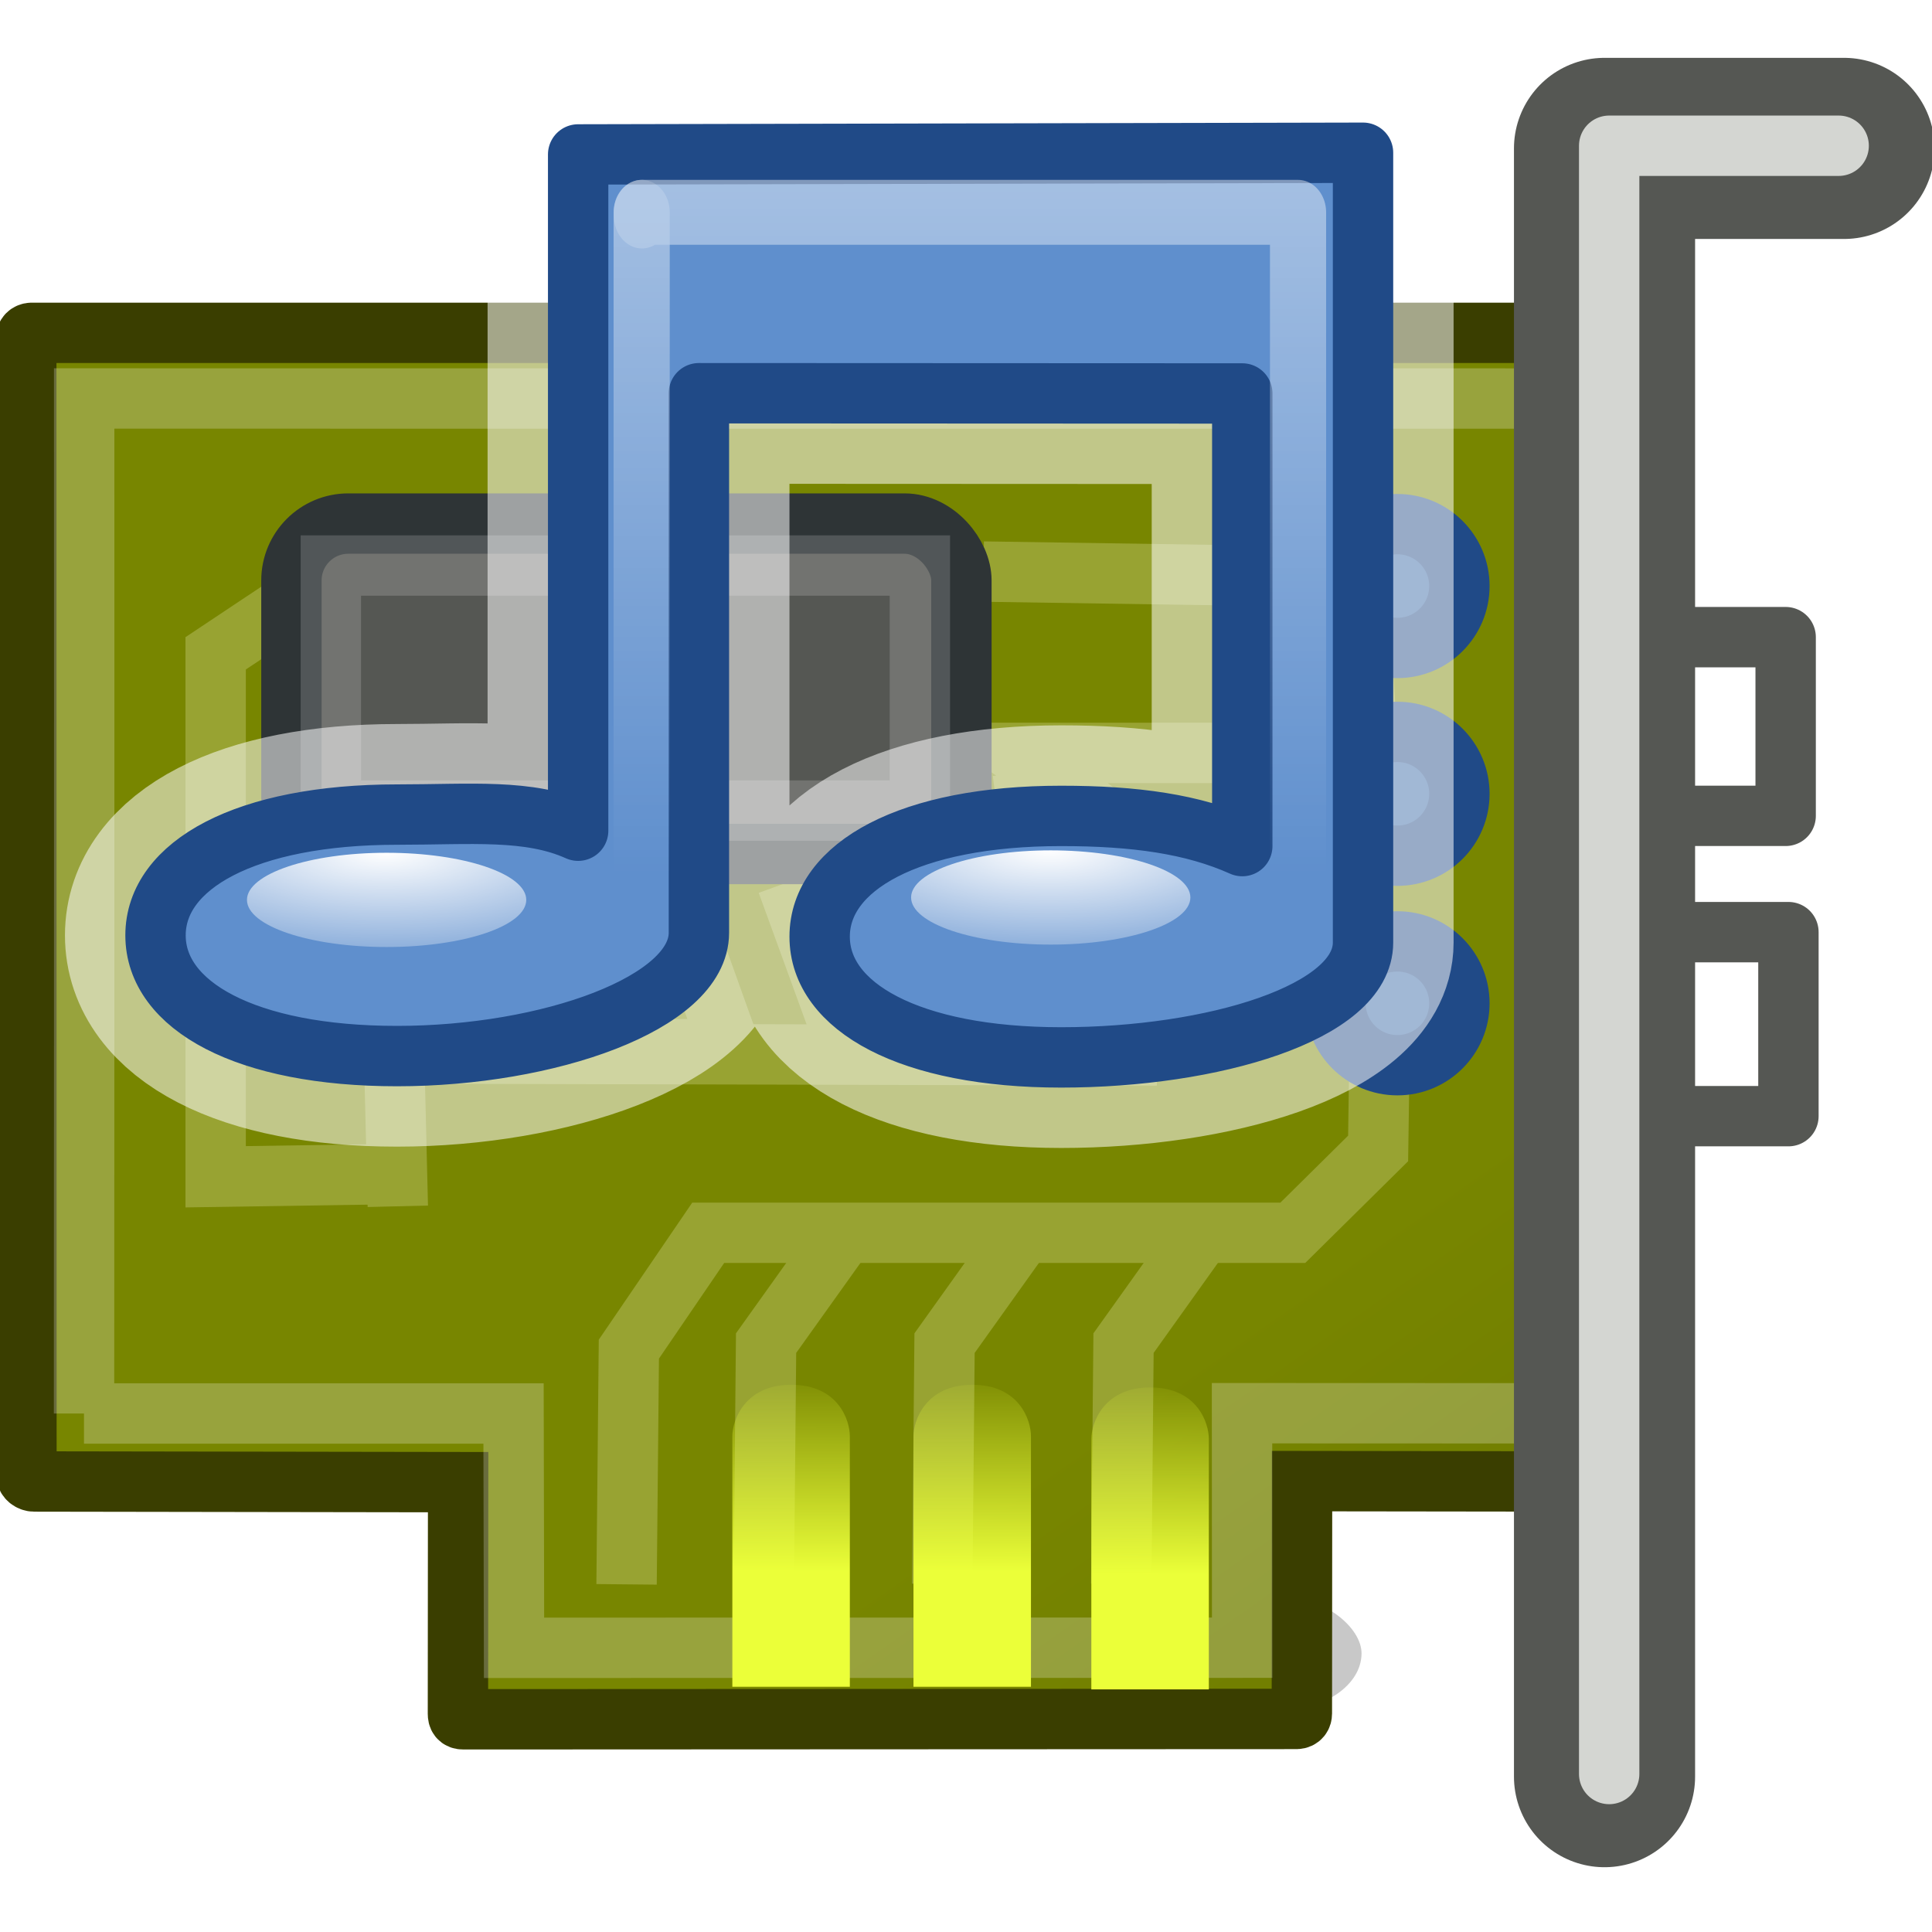<?xml version="1.0" encoding="UTF-8" standalone="no"?>
<!-- Created with Inkscape (http://www.inkscape.org/) -->

<svg
   xmlns:dc="http://purl.org/dc/elements/1.1/"
   xmlns:cc="http://creativecommons.org/ns#"
   xmlns:rdf="http://www.w3.org/1999/02/22-rdf-syntax-ns#"
   xmlns:svg="http://www.w3.org/2000/svg"
   xmlns="http://www.w3.org/2000/svg"
   xmlns:xlink="http://www.w3.org/1999/xlink"
   xmlns:sodipodi="http://sodipodi.sourceforge.net/DTD/sodipodi-0.dtd"
   xmlns:inkscape="http://www.inkscape.org/namespaces/inkscape"
   version="1.0"
   width="32"
   height="32"
   id="svg6826"
   inkscape:version="0.91 r13725"
   sodipodi:docname="audio-card.svg">
  <sodipodi:namedview
     pagecolor="#ffffff"
     bordercolor="#666666"
     borderopacity="1"
     objecttolerance="10"
     gridtolerance="10"
     guidetolerance="10"
     inkscape:pageopacity="0"
     inkscape:pageshadow="2"
     inkscape:window-width="1511"
     inkscape:window-height="808"
     id="namedview89"
     showgrid="false"
     inkscape:zoom="1"
     inkscape:cx="16"
     inkscape:cy="16"
     inkscape:window-x="409"
     inkscape:window-y="178"
     inkscape:window-maximized="0"
     inkscape:current-layer="svg6826">
    <inkscape:grid
       type="xygrid"
       id="grid3621" />
  </sodipodi:namedview>
  <defs
     id="defs6828">
    <linearGradient
       id="linearGradient17123">
      <stop
         id="stop17125"
         style="stop-color:#000000;stop-opacity:1"
         offset="0" />
      <stop
         id="stop17127"
         style="stop-color:#000000;stop-opacity:0"
         offset="1" />
    </linearGradient>
    <radialGradient
       cx="11.402"
       cy="36.863"
       r="10.695"
       fx="11.402"
       fy="36.863"
       id="radialGradient6706"
       xlink:href="#linearGradient17123"
       gradientUnits="userSpaceOnUse"
       gradientTransform="matrix(1,0,0,0.331,0,24.677)" />
    <linearGradient
       id="linearGradient3858">
      <stop
         id="stop3860"
         style="stop-color:#a0a0a0;stop-opacity:1"
         offset="0" />
      <stop
         id="stop3862"
         style="stop-color:#4a4a4a;stop-opacity:1"
         offset="1" />
    </linearGradient>
    <linearGradient
       x1="84.426"
       y1="8.293"
       x2="102.426"
       y2="8.293"
       id="linearGradient6814"
       xlink:href="#linearGradient3858"
       gradientUnits="userSpaceOnUse"
       gradientTransform="matrix(0.186,0.712,-0.694,0.191,-1.956,-49.898)" />
    <linearGradient
       id="linearGradient5262">
      <stop
         id="stop5264"
         style="stop-color:#babdb6;stop-opacity:1"
         offset="0" />
      <stop
         id="stop5266"
         style="stop-color:#eeeeec;stop-opacity:1"
         offset="0.437" />
      <stop
         id="stop5268"
         style="stop-color:#555753;stop-opacity:1"
         offset="1" />
    </linearGradient>
    <linearGradient
       x1="102.357"
       y1="-41.092"
       x2="82.681"
       y2="-41.092"
       id="linearGradient6812"
       xlink:href="#linearGradient5262"
       gradientUnits="userSpaceOnUse"
       gradientTransform="matrix(0.085,0.326,-0.3,0.082,-13.052,-11.323)"
       spreadMethod="reflect" />
    <linearGradient
       id="linearGradient6531">
      <stop
         id="stop6533"
         style="stop-color:#ffffff;stop-opacity:1"
         offset="0" />
      <stop
         id="stop6535"
         style="stop-color:#ffffff;stop-opacity:0"
         offset="1" />
    </linearGradient>
    <linearGradient
       x1="9.883"
       y1="14.051"
       x2="5.101"
       y2="30.001"
       id="linearGradient6760"
       xlink:href="#linearGradient6531"
       gradientUnits="userSpaceOnUse" />
    <linearGradient
       id="linearGradient6546-397-668-696-989">
      <stop
         id="stop4870"
         style="stop-color:#383937;stop-opacity:1"
         offset="0" />
      <stop
         id="stop4872"
         style="stop-color:#595b57;stop-opacity:1"
         offset="1" />
    </linearGradient>
    <linearGradient
       x1="80.693"
       y1="31.561"
       x2="77.125"
       y2="14"
       id="linearGradient6808"
       xlink:href="#linearGradient6546-397-668-696-989"
       gradientUnits="userSpaceOnUse"
       gradientTransform="matrix(0.694,-0.191,0.186,0.712,-48.541,17.394)" />
    <linearGradient
       id="linearGradient5292">
      <stop
         id="stop5294"
         style="stop-color:#4b4b4b;stop-opacity:1"
         offset="0" />
      <stop
         id="stop5296"
         style="stop-color:#babdb6;stop-opacity:1"
         offset="1" />
    </linearGradient>
    <linearGradient
       x1="7.75"
       y1="33.047"
       x2="4.643"
       y2="12.064"
       id="linearGradient6805"
       xlink:href="#linearGradient5292"
       gradientUnits="userSpaceOnUse"
       gradientTransform="matrix(0.633,-0.174,0.163,0.626,2.435,5.425)" />
    <linearGradient
       id="linearGradient6633">
      <stop
         id="stop6635"
         style="stop-color:#eeeeec;stop-opacity:1"
         offset="0" />
      <stop
         id="stop6637"
         style="stop-color:#61635f;stop-opacity:1"
         offset="1" />
    </linearGradient>
    <radialGradient
       cx="9.32"
       cy="18.817"
       r="12.5"
       fx="9.32"
       fy="18.817"
       id="radialGradient6803"
       xlink:href="#linearGradient6633"
       gradientUnits="userSpaceOnUse"
       gradientTransform="matrix(0.592,0.236,-0.425,1.016,14.078,-6.452)" />
    <linearGradient
       id="linearGradient6651">
      <stop
         id="stop6653"
         style="stop-color:#ffffff;stop-opacity:1"
         offset="0" />
      <stop
         id="stop6655"
         style="stop-color:#ffffff;stop-opacity:0"
         offset="1" />
    </linearGradient>
    <radialGradient
       cx="23.987"
       cy="27.053"
       r="7.75"
       fx="23.987"
       fy="27.053"
       id="radialGradient6768"
       xlink:href="#linearGradient6651"
       gradientUnits="userSpaceOnUse"
       gradientTransform="matrix(-0.243,0,0,-1.254,25.221,61.871)" />
    <linearGradient
       id="linearGradient6379">
      <stop
         id="stop6381"
         style="stop-color:#ffffff;stop-opacity:0"
         offset="0" />
      <stop
         id="stop21606"
         style="stop-color:#ffffff;stop-opacity:1"
         offset="0.5" />
      <stop
         id="stop6383"
         style="stop-color:#ffffff;stop-opacity:0"
         offset="1" />
    </linearGradient>
    <linearGradient
       x1="20.226"
       y1="20.334"
       x2="11.438"
       y2="21.75"
       id="linearGradient6799"
       xlink:href="#linearGradient6379"
       gradientUnits="userSpaceOnUse"
       gradientTransform="matrix(0.463,-0.127,0.186,0.712,0.894,1.525)" />
    <linearGradient
       id="linearGradient6573">
      <stop
         id="stop6575"
         style="stop-color:#ffffff;stop-opacity:1"
         offset="0" />
      <stop
         id="stop6577"
         style="stop-color:#ffffff;stop-opacity:0"
         offset="1" />
    </linearGradient>
    <linearGradient
       x1="19.24"
       y1="4.811"
       x2="11.324"
       y2="35.458"
       id="linearGradient6772"
       xlink:href="#linearGradient6573"
       gradientUnits="userSpaceOnUse" />
    <linearGradient
       id="linearGradient6643">
      <stop
         id="stop6645"
         style="stop-color:#4c4c4c;stop-opacity:1"
         offset="0" />
      <stop
         id="stop6647"
         style="stop-color:#d3d7cf;stop-opacity:1"
         offset="1" />
    </linearGradient>
    <linearGradient
       x1="33.431"
       y1="45.052"
       x2="33.431"
       y2="0.31"
       id="linearGradient6776"
       xlink:href="#linearGradient6643"
       gradientUnits="userSpaceOnUse" />
    <linearGradient
       id="linearGradient4718">
      <stop
         id="stop4720"
         style="stop-color:#767973;stop-opacity:1"
         offset="0" />
      <stop
         id="stop4722"
         style="stop-color:#202120;stop-opacity:1"
         offset="1" />
    </linearGradient>
    <radialGradient
       cx="23.165"
       cy="30.233"
       r="8.189"
       fx="23.165"
       fy="30.233"
       id="radialGradient6774"
       xlink:href="#linearGradient4718"
       gradientUnits="userSpaceOnUse"
       gradientTransform="matrix(1.708,0.088,-0.147,3.122,-12.448,-64.676)" />
    <linearGradient
       id="linearGradient6589-510-471-936">
      <stop
         id="stop5849"
         style="stop-color:#878a85;stop-opacity:1"
         offset="0" />
      <stop
         id="stop5851"
         style="stop-color:#3e3f3d;stop-opacity:1"
         offset="1" />
    </linearGradient>
    <radialGradient
       cx="20.884"
       cy="20.434"
       r="4"
       fx="20.884"
       fy="20.434"
       id="radialGradient6794"
       xlink:href="#linearGradient6589-510-471-936"
       gradientUnits="userSpaceOnUse"
       gradientTransform="matrix(0.909,-0.25,0.29,1.111,-7.954,-2.747)" />
    <linearGradient
       id="linearGradient3844">
      <stop
         id="stop3846"
         style="stop-color:#e8e8e8;stop-opacity:1"
         offset="0" />
      <stop
         id="stop3848"
         style="stop-color:#a5a6a8;stop-opacity:1"
         offset="1" />
    </linearGradient>
    <radialGradient
       cx="30.685"
       cy="42.261"
       r="8.228"
       fx="30.685"
       fy="42.261"
       id="radialGradient6791"
       xlink:href="#linearGradient3844"
       gradientUnits="userSpaceOnUse"
       gradientTransform="matrix(2.79,-0.677,-0.471,-1.801,-51.98,102.831)" />
    <linearGradient
       id="linearGradient6628">
      <stop
         id="stop6630"
         style="stop-color:#000000;stop-opacity:1"
         offset="0" />
      <stop
         id="stop6632"
         style="stop-color:#000000;stop-opacity:0"
         offset="1" />
    </linearGradient>
    <linearGradient
       x1="23.238"
       y1="12.159"
       x2="29.893"
       y2="26.354"
       id="linearGradient6782"
       xlink:href="#linearGradient6628"
       gradientUnits="userSpaceOnUse" />
    <linearGradient
       id="linearGradient6700">
      <stop
         id="stop6702"
         style="stop-color:#ffffff;stop-opacity:1"
         offset="0" />
      <stop
         id="stop6704"
         style="stop-color:#ffffff;stop-opacity:0"
         offset="1" />
    </linearGradient>
    <linearGradient
       x1="16.79"
       y1="21.27"
       x2="29.694"
       y2="46.259"
       id="linearGradient6824"
       xlink:href="#linearGradient6700"
       gradientUnits="userSpaceOnUse" />
    <filter
       height="3.047"
       id="filter5482"
       inkscape:collect="always"
       width="1.252"
       x="-0.126"
       y="-1.024">
      <feGaussianBlur
         id="feGaussianBlur5484"
         inkscape:collect="always"
         stdDeviation="1.173" />
    </filter>
    <linearGradient
       gradientTransform="matrix(1,0,0,0.395,-0.812,14.196)"
       gradientUnits="userSpaceOnUse"
       id="linearGradient15027"
       inkscape:collect="always"
       x1="43.692"
       x2="43.683"
       xlink:href="#linearGradient15015"
       y1="8.85"
       y2="18.042" />
    <linearGradient
       id="linearGradient15015">
      <stop
         id="stop15017"
         offset="0"
         style="stop-color:#ffffff;stop-opacity:1;" />
      <stop
         id="stop15025"
         offset="0.137"
         style="stop-color:#d4d6d2;stop-opacity:1;" />
      <stop
         id="stop15023"
         offset="0.793"
         style="stop-color:#d4d6d2;stop-opacity:1;" />
      <stop
         id="stop15019"
         offset="1"
         style="stop-color:#7e8478;stop-opacity:1;" />
    </linearGradient>
    <linearGradient
       gradientTransform="matrix(1,0,0,0.395,-0.812,21.146)"
       gradientUnits="userSpaceOnUse"
       id="linearGradient4745"
       inkscape:collect="always"
       x1="43.692"
       x2="43.683"
       xlink:href="#linearGradient15015"
       y1="8.85"
       y2="18.042" />
    <linearGradient
       gradientTransform="translate(2,-3)"
       gradientUnits="userSpaceOnUse"
       id="linearGradient14987"
       inkscape:collect="always"
       x1="20.047"
       x2="39.003"
       xlink:href="#linearGradient14981"
       y1="22.747"
       y2="49.794" />
    <linearGradient
       id="linearGradient14981">
      <stop
         id="stop14983"
         offset="0"
         style="stop-color:#788600;stop-opacity:1;" />
      <stop
         id="stop14985"
         offset="1"
         style="stop-color:#505900;stop-opacity:1;" />
    </linearGradient>
    <linearGradient
       gradientTransform="matrix(1.984,0,0,1,8.094,-3.014)"
       gradientUnits="userSpaceOnUse"
       id="linearGradient4757"
       inkscape:collect="always"
       x1="6.221"
       x2="6.238"
       xlink:href="#linearGradient14780"
       y1="42.891"
       y2="39.267" />
    <linearGradient
       id="linearGradient14780"
       inkscape:collect="always">
      <stop
         id="stop14782"
         offset="0"
         style="stop-color:#ebff39;stop-opacity:1;" />
      <stop
         id="stop14784"
         offset="1"
         style="stop-color:#ebff39;stop-opacity:0;" />
    </linearGradient>
    <linearGradient
       gradientTransform="matrix(0.935,0,0,1.149,2.519,-6.86)"
       gradientUnits="userSpaceOnUse"
       id="linearGradient14867"
       inkscape:collect="always"
       x1="16.965"
       x2="18.968"
       xlink:href="#linearGradient6531"
       y1="20.166"
       y2="31.347" />
    <linearGradient
       gradientTransform="matrix(1.946,0,0,0.939,0.378,-15.204)"
       gradientUnits="userSpaceOnUse"
       id="linearGradient13071"
       inkscape:collect="always"
       x1="6.221"
       x2="6.238"
       xlink:href="#linearGradient14780"
       y1="42.891"
       y2="39.267" />
    <linearGradient
       gradientTransform="matrix(1.946,0,0,0.939,3.378,-15.204)"
       gradientUnits="userSpaceOnUse"
       id="linearGradient13075"
       inkscape:collect="always"
       x1="6.221"
       x2="6.238"
       xlink:href="#linearGradient14780"
       y1="42.891"
       y2="39.267" />
    <linearGradient
       gradientTransform="matrix(1.946,0,0,0.939,6.324,-15.16)"
       gradientUnits="userSpaceOnUse"
       id="linearGradient13079"
       inkscape:collect="always"
       x1="6.221"
       x2="6.238"
       xlink:href="#linearGradient14780"
       y1="42.891"
       y2="39.267" />
    <linearGradient
       gradientTransform="translate(84.25,-52.75)"
       gradientUnits="userSpaceOnUse"
       id="linearGradient13097"
       inkscape:collect="always"
       x1="24"
       x2="27"
       xlink:href="#linearGradient14881"
       y1="21.5"
       y2="21.5" />
    <linearGradient
       id="linearGradient14881">
      <stop
         id="stop14883"
         offset="0"
         style="stop-color:#747474;stop-opacity:1;" />
      <stop
         id="stop14893"
         offset="0.621"
         style="stop-color:#ffffff;stop-opacity:1;" />
      <stop
         id="stop14885"
         offset="1"
         style="stop-color:#3f3f3f;stop-opacity:1;" />
    </linearGradient>
    <linearGradient
       gradientTransform="translate(84.25,-52.75)"
       gradientUnits="userSpaceOnUse"
       id="linearGradient13099"
       inkscape:collect="always"
       x1="24"
       x2="27"
       xlink:href="#linearGradient14881"
       y1="23.5"
       y2="23.5" />
    <linearGradient
       gradientUnits="userSpaceOnUse"
       id="linearGradient13103"
       inkscape:collect="always"
       x1="18.489"
       x2="18.489"
       xlink:href="#linearGradient6531"
       y1="8.672"
       y2="24.706" />
    <linearGradient
       gradientTransform="matrix(1,0,0,1.263,0,-6.895)"
       gradientUnits="userSpaceOnUse"
       id="linearGradient13101"
       inkscape:collect="always"
       x1="18.489"
       x2="18.489"
       xlink:href="#linearGradient6531"
       y1="8.672"
       y2="24.706" />
    <linearGradient
       gradientTransform="matrix(1,0,0,1.263,17.94,-6.895)"
       gradientUnits="userSpaceOnUse"
       id="linearGradient13133"
       inkscape:collect="always"
       x1="18.489"
       x2="18.489"
       xlink:href="#linearGradient6531"
       y1="8.672"
       y2="24.706" />
    <linearGradient
       gradientUnits="userSpaceOnUse"
       id="linearGradient13107"
       inkscape:collect="always"
       x1="18.489"
       x2="18.489"
       xlink:href="#linearGradient6531"
       y1="8.672"
       y2="24.706" />
    <radialGradient
       cx="31.438"
       cy="23.969"
       fx="31.438"
       fy="23.969"
       gradientTransform="matrix(2.892,0,0,0.723,-59.492,7.481)"
       gradientUnits="userSpaceOnUse"
       id="radialGradient13109"
       inkscape:collect="always"
       r="1.125"
       xlink:href="#linearGradient6531" />
    <radialGradient
       cx="31.438"
       cy="23.969"
       fx="31.438"
       fy="23.969"
       gradientTransform="matrix(2.892,0,0,0.723,-59.492,7.481)"
       gradientUnits="userSpaceOnUse"
       id="radialGradient13111"
       inkscape:collect="always"
       r="1.125"
       xlink:href="#linearGradient6531" />
  </defs>
  <g
     id="g32"
     style="display:inline;enable-background:new"
     transform="translate(0.076,0.958)">
    <rect
       height="2.75"
       id="rect170"
       rx="1.989"
       ry="1.992"
       style="color:#000000;display:inline;overflow:visible;visibility:visible;opacity:0.464;fill:#000000;fill-opacity:1;fill-rule:nonzero;stroke:none;stroke-width:0.1;stroke-linecap:butt;stroke-linejoin:miter;stroke-miterlimit:4;stroke-dasharray:none;stroke-dashoffset:0;stroke-opacity:1;marker:none;marker-start:none;marker-mid:none;marker-end:none;filter:url(#filter5482);enable-background:accumulate"
       transform="matrix(0.691,0,0,0.69,-0.414,0.12)"
       width="22.375"
       x="10.75"
       y="36.75" />
    <rect
       height="2.96"
       id="rect174"
       style="color:#000000;display:block;overflow:visible;visibility:visible;opacity:1;fill:url(#linearGradient15027);fill-opacity:1;fill-rule:nonzero;stroke:#555753;stroke-width:1;stroke-linecap:round;stroke-linejoin:round;stroke-miterlimit:4;stroke-dasharray:none;stroke-dashoffset:0;stroke-opacity:1;marker:none;marker-start:none;marker-mid:none;marker-end:none"
       width="3.273"
       x="26.227"
       y="9.595" />
    <rect
       height="3.048"
       id="rect176"
       style="color:#000000;display:block;overflow:visible;visibility:visible;opacity:1;fill:url(#linearGradient4745);fill-opacity:1;fill-rule:nonzero;stroke:#555753;stroke-width:1;stroke-linecap:round;stroke-linejoin:round;stroke-miterlimit:4;stroke-dasharray:none;stroke-dashoffset:0;stroke-opacity:1;marker:none;marker-start:none;marker-mid:none;marker-end:none"
       width="3.273"
       x="26.273"
       y="14.481" />
    <path
       inkscape:connector-curvature="0"
       d="m 0.359,4.646 0.003,18.826 c 0,0.057 0.062,0.108 0.13,0.108 l 7.02,0.011 -0.003,3.837 c 0,0.051 0.016,0.091 0.087,0.091 l 13.804,-0.006 c 0.065,-0.003 0.087,-0.046 0.087,-0.091 l 0.003,-3.848 4.629,0.006 c 0.065,0 0.081,-0.094 0.079,-0.153 l 0,-18.781 c 0.003,-0.059 -0.032,-0.088 -0.09,-0.091 l -25.662,0 c -0.055,0.003 -0.092,0.038 -0.087,0.091 z"
       id="path178"
       sodipodi:nodetypes="ccccccccccccccc"
       style="color:#000000;display:block;overflow:visible;visibility:visible;opacity:1;fill:url(#linearGradient14987);fill-opacity:1;fill-rule:nonzero;stroke:#3a3e00;stroke-width:1;stroke-linecap:butt;stroke-linejoin:miter;stroke-miterlimit:4;stroke-dasharray:none;stroke-dashoffset:0;stroke-opacity:1;marker:none;marker-start:none;marker-mid:none;marker-end:none" />
    <path
       inkscape:connector-curvature="0"
       d="m 16.865,11.833 0.044,0.354 1.676,1.263 0,3.072 -12.134,-0.031 0.062,2.531"
       id="path180"
       sodipodi:nodetypes="cccccc"
       style="color:#000000;display:block;overflow:visible;visibility:visible;opacity:1;fill:none;fill-opacity:1;fill-rule:nonzero;stroke:#98a332;stroke-width:1;stroke-linecap:butt;stroke-linejoin:miter;stroke-miterlimit:4;stroke-dasharray:none;stroke-dashoffset:0;stroke-opacity:1;marker:none;marker-start:none;marker-mid:none;marker-end:none" />
    <path
       inkscape:connector-curvature="0"
       d="m 10.302,25.284 0.038,-3.896 1.314,-1.927 9.683,0 1.413,-1.397 0.031,-2.094 -6.028,-4.458 5.824,0.001 -0.161,-2.91 -6.203,-0.094"
       id="path182"
       sodipodi:nodetypes="cccccccccc"
       style="color:#000000;display:block;overflow:visible;visibility:visible;opacity:1;fill:none;fill-opacity:1;fill-rule:nonzero;stroke:#98a332;stroke-width:1;stroke-linecap:butt;stroke-linejoin:miter;stroke-miterlimit:4;stroke-dasharray:none;stroke-dashoffset:0;stroke-opacity:1;marker:none;marker-start:none;marker-mid:none;marker-end:none" />
    <g
       id="g184"
       transform="matrix(0.691,0,0,0.69,-0.414,-4.366)">
      <path
         inkscape:connector-curvature="0"
         d="m 18.797,42.961 0.055,-5.781 1.901,-2.666"
         id="path186"
         sodipodi:nodetypes="ccc"
         style="color:#000000;display:block;overflow:visible;visibility:visible;opacity:1;fill:none;fill-opacity:1;fill-rule:nonzero;stroke:#98a332;stroke-width:1.448;stroke-linecap:butt;stroke-linejoin:miter;stroke-miterlimit:4;stroke-dasharray:none;stroke-dashoffset:0;stroke-opacity:1;marker:none;marker-start:none;marker-mid:none;marker-end:none" />
      <path
         inkscape:connector-curvature="0"
         d="m 23.075,42.961 0.055,-5.781 1.901,-2.666"
         id="path188"
         sodipodi:nodetypes="ccc"
         style="color:#000000;display:block;overflow:visible;visibility:visible;opacity:1;fill:none;fill-opacity:1;fill-rule:nonzero;stroke:#98a332;stroke-width:1.448;stroke-linecap:butt;stroke-linejoin:miter;stroke-miterlimit:4;stroke-dasharray:none;stroke-dashoffset:0;stroke-opacity:1;marker:none;marker-start:none;marker-mid:none;marker-end:none" />
      <path
         inkscape:connector-curvature="0"
         d="m 27.365,42.961 0.055,-5.781 1.901,-2.666"
         id="path190"
         sodipodi:nodetypes="ccc"
         style="color:#000000;display:block;overflow:visible;visibility:visible;opacity:1;fill:none;fill-opacity:1;fill-rule:nonzero;stroke:#98a332;stroke-width:1.448;stroke-linecap:butt;stroke-linejoin:miter;stroke-miterlimit:4;stroke-dasharray:none;stroke-dashoffset:0;stroke-opacity:1;marker:none;marker-start:none;marker-mid:none;marker-end:none" />
    </g>
    <path
       inkscape:connector-curvature="0"
       d="m 9.995,21.978 c 0.784,0 0.973,0.591 0.973,0.851 l 0,4.151 c 0,0 -1.946,0 -1.946,0 l 0,-4.151 c 0,-0.26 0.204,-0.851 0.973,-0.851 z"
       id="path192"
       sodipodi:nodetypes="cccccz"
       style="color:#000000;display:block;overflow:visible;visibility:visible;fill:url(#linearGradient4757);fill-opacity:1;fill-rule:nonzero;stroke:none;stroke-width:1;stroke-linecap:butt;stroke-linejoin:miter;stroke-miterlimit:4;stroke-dashoffset:0;stroke-opacity:1;marker:none;marker-start:none;marker-mid:none;marker-end:none" />
    <path
       inkscape:connector-curvature="0"
       d="m 4.792,9 -1.296,0.863 0,1.294 0,7.376 3.338,-0.051"
       id="path194"
       sodipodi:nodetypes="ccccc"
       style="color:#000000;display:block;overflow:visible;visibility:visible;opacity:1;fill:none;fill-opacity:1;fill-rule:nonzero;stroke:#98a332;stroke-width:1;stroke-linecap:butt;stroke-linejoin:miter;stroke-miterlimit:4;stroke-dasharray:none;stroke-dashoffset:0;stroke-opacity:1;marker:none;marker-start:none;marker-mid:none;marker-end:none" />
    <g
       id="g196"
       transform="matrix(0.947,0,0,0.946,-3.572,-12.433)">
      <path
         inkscape:connector-curvature="0"
         d="m 9.458,27.582 1.061,2.917 1.945,0 -1.061,-2.961"
         id="path198"
         style="color:#000000;display:block;overflow:visible;visibility:visible;opacity:1;fill:none;fill-opacity:1;fill-rule:nonzero;stroke:#98a332;stroke-width:1.056;stroke-linecap:butt;stroke-linejoin:miter;stroke-miterlimit:4;stroke-dasharray:none;stroke-dashoffset:0;stroke-opacity:1;marker:none;marker-start:none;marker-mid:none;marker-end:none" />
      <path
         inkscape:connector-curvature="0"
         d="m 13.458,27.582 1.061,2.917 1.945,0 -1.061,-2.961"
         id="path200"
         style="color:#000000;display:block;overflow:visible;visibility:visible;opacity:1;fill:none;fill-opacity:1;fill-rule:nonzero;stroke:#98a332;stroke-width:1.056;stroke-linecap:butt;stroke-linejoin:miter;stroke-miterlimit:4;stroke-dasharray:none;stroke-dashoffset:0;stroke-opacity:1;marker:none;marker-start:none;marker-mid:none;marker-end:none" />
      <path
         inkscape:connector-curvature="0"
         d="m 17.458,27.582 1.061,2.917 1.945,0 -1.061,-2.961"
         id="path202"
         style="color:#000000;display:block;overflow:visible;visibility:visible;opacity:1;fill:none;fill-opacity:1;fill-rule:nonzero;stroke:#98a332;stroke-width:1.056;stroke-linecap:butt;stroke-linejoin:miter;stroke-miterlimit:4;stroke-dasharray:none;stroke-dashoffset:0;stroke-opacity:1;marker:none;marker-start:none;marker-mid:none;marker-end:none" />
    </g>
    <rect
       height="5.473"
       id="rect204"
       rx="0.942"
       ry="0.942"
       style="color:#000000;display:block;overflow:visible;visibility:visible;opacity:1;fill:#555753;fill-opacity:1;fill-rule:nonzero;stroke:#2e3436;stroke-width:1;stroke-linecap:butt;stroke-linejoin:miter;stroke-miterlimit:4;stroke-dasharray:none;stroke-dashoffset:0;stroke-opacity:1;marker:none;marker-start:none;marker-mid:none;marker-end:none"
       width="11.097"
       x="4.751"
       y="7.714" />
    <rect
       height="4.059"
       id="rect206"
       rx="0"
       ry="0"
       style="color:#000000;display:block;overflow:visible;visibility:visible;opacity:0.17;fill:none;fill-opacity:1;fill-rule:nonzero;stroke:url(#linearGradient14867);stroke-width:1;stroke-linecap:butt;stroke-linejoin:miter;stroke-miterlimit:4;stroke-dasharray:none;stroke-dashoffset:0;stroke-opacity:1;marker:none;marker-start:none;marker-mid:none;marker-end:none"
       width="9.756"
       x="5.404"
       y="8.409" />
    <path
       inkscape:connector-curvature="0"
       d="m 1.315,22.454 7.115,-3.8e-5 0.008,3.881 12.06,-0.002 -0.002,-3.884 5.008,0.002 c 0.003,-2.82e-4 0.003,-16.808 0.003,-16.808 L 1.318,5.642 c 0.003,5.755 -0.002,16.812 -0.002,16.812 z"
       id="path208"
       sodipodi:nodetypes="ccccccscc"
       style="color:#000000;display:block;overflow:visible;visibility:visible;opacity:0.239;fill:none;fill-opacity:1;fill-rule:nonzero;stroke:#ffffff;stroke-width:1;stroke-linecap:butt;stroke-linejoin:miter;stroke-miterlimit:4;stroke-dasharray:none;stroke-dashoffset:0;stroke-opacity:1;marker:none;marker-start:none;marker-mid:none;marker-end:none" />
    <path
       inkscape:connector-curvature="0"
       d="m 26.5,28.469 0,-26.969 3.967,0"
       id="path210"
       sodipodi:nodetypes="ccc"
       style="color:#000000;display:block;overflow:visible;visibility:visible;opacity:1;fill:none;fill-opacity:1;fill-rule:nonzero;stroke:#555753;stroke-width:3;stroke-linecap:round;stroke-linejoin:round;stroke-miterlimit:4;stroke-dasharray:none;stroke-dashoffset:0;stroke-opacity:1;marker:none;marker-start:none;marker-mid:none;marker-end:none" />
    <path
       inkscape:connector-curvature="0"
       d="m 26.577,28.425 0,-26.969 3.801,0"
       id="path212"
       sodipodi:nodetypes="ccc"
       style="color:#000000;display:block;overflow:visible;visibility:visible;opacity:1;fill:none;fill-opacity:1;fill-rule:nonzero;stroke:#d4d6d2;stroke-width:1;stroke-linecap:round;stroke-linejoin:round;stroke-miterlimit:4;stroke-dasharray:none;stroke-dashoffset:0;stroke-opacity:1;marker:none;marker-start:none;marker-mid:none;marker-end:none" />
    <circle
       r="0.928"
       cy="12.998"
       cx="36.018"
       id="path214"
       style="color:#000000;display:block;overflow:visible;visibility:visible;opacity:1;fill:#3465a4;fill-opacity:1;fill-rule:nonzero;stroke:#204a87;stroke-width:0.904;stroke-linecap:round;stroke-linejoin:round;stroke-miterlimit:4;stroke-dasharray:none;stroke-dashoffset:0;stroke-opacity:1;marker:none;marker-start:none;marker-mid:none;marker-end:none"
       transform="matrix(1.106,0,0,1.105,-16.766,-5.614)" />
    <circle
       r="0.928"
       cy="12.998"
       cx="36.018"
       id="path216"
       style="color:#000000;display:block;overflow:visible;visibility:visible;opacity:1;fill:#3465a4;fill-opacity:1;fill-rule:nonzero;stroke:#204a87;stroke-width:0.904;stroke-linecap:round;stroke-linejoin:round;stroke-miterlimit:4;stroke-dasharray:none;stroke-dashoffset:0;stroke-opacity:1;marker:none;marker-start:none;marker-mid:none;marker-end:none"
       transform="matrix(1.106,0,0,1.105,-16.766,-2.173)" />
    <circle
       r="0.928"
       cy="12.998"
       cx="36.018"
       id="path218"
       style="color:#000000;display:block;overflow:visible;visibility:visible;opacity:1;fill:#3465a4;fill-opacity:1;fill-rule:nonzero;stroke:#204a87;stroke-width:0.904;stroke-linecap:round;stroke-linejoin:round;stroke-miterlimit:4;stroke-dasharray:none;stroke-dashoffset:0;stroke-opacity:1;marker:none;marker-start:none;marker-mid:none;marker-end:none"
       transform="matrix(1.106,0,0,1.105,-16.766,1.297)" />
    <path
       inkscape:connector-curvature="0"
       d="M 13.027,21.978 C 13.811,21.978 14,22.569 14,22.829 l 0,4.151 c 0,0 -1.946,0 -1.946,0 l 0,-4.151 c 0,-0.26 0.204,-0.851 0.973,-0.851 z"
       id="path13069"
       sodipodi:nodetypes="cccccz"
       style="color:#000000;display:block;overflow:visible;visibility:visible;fill:url(#linearGradient13071);fill-opacity:1;fill-rule:nonzero;stroke:none;stroke-width:1;stroke-linecap:butt;stroke-linejoin:miter;stroke-miterlimit:4;stroke-dashoffset:0;stroke-opacity:1;marker:none;marker-start:none;marker-mid:none;marker-end:none" />
    <path
       inkscape:connector-curvature="0"
       d="M 16.027,21.978 C 16.811,21.978 17,22.569 17,22.829 l 0,4.151 c 0,0 -1.946,0 -1.946,0 l 0,-4.151 c 0,-0.26 0.204,-0.851 0.973,-0.851 z"
       id="path13073"
       sodipodi:nodetypes="cccccz"
       style="color:#000000;display:block;overflow:visible;visibility:visible;fill:url(#linearGradient13075);fill-opacity:1;fill-rule:nonzero;stroke:none;stroke-width:1;stroke-linecap:butt;stroke-linejoin:miter;stroke-miterlimit:4;stroke-dashoffset:0;stroke-opacity:1;marker:none;marker-start:none;marker-mid:none;marker-end:none" />
    <path
       inkscape:connector-curvature="0"
       d="m 18.973,22.022 c 0.784,0 0.973,0.591 0.973,0.851 l 0,4.151 c 0,0 -1.946,0 -1.946,0 l 0,-4.151 c 0,-0.26 0.204,-0.851 0.973,-0.851 z"
       id="path13077"
       sodipodi:nodetypes="cccccz"
       style="color:#000000;display:block;overflow:visible;visibility:visible;fill:url(#linearGradient13079);fill-opacity:1;fill-rule:nonzero;stroke:none;stroke-width:1;stroke-linecap:butt;stroke-linejoin:miter;stroke-miterlimit:4;stroke-dashoffset:0;stroke-opacity:1;marker:none;marker-start:none;marker-mid:none;marker-end:none" />
    <g
       id="g13081"
       transform="translate(-101.25,44.722)">
      <rect
         height="1"
         id="rect12907"
         style="color:#000000;display:block;overflow:visible;visibility:visible;opacity:1;fill:url(#linearGradient13097);fill-opacity:1;fill-rule:nonzero;stroke:none;stroke-width:1;stroke-linecap:butt;stroke-linejoin:miter;stroke-miterlimit:4;stroke-dasharray:none;stroke-dashoffset:0;stroke-opacity:1;marker:none;marker-start:none;marker-mid:none;marker-end:none"
         width="3"
         x="108.25"
         y="-31.75" />
      <rect
         height="1"
         id="rect12909"
         style="color:#000000;display:block;overflow:visible;visibility:visible;opacity:1;fill:url(#linearGradient13099);fill-opacity:1;fill-rule:nonzero;stroke:none;stroke-width:1;stroke-linecap:butt;stroke-linejoin:miter;stroke-miterlimit:4;stroke-dasharray:none;stroke-dashoffset:0;stroke-opacity:1;marker:none;marker-start:none;marker-mid:none;marker-end:none"
         width="3"
         x="108.25"
         y="-29.75" />
      <g
         id="g12963"
         transform="translate(92.25,-49.688)">
        <g
           id="g12967">
          <path
             inkscape:connector-curvature="0"
             d="m 18.5,6.566 0,11.201 C 17.683,17.4 16.724,17.5 15.5,17.5 c -2.506,0 -4,0.835 -4,2 0,1.165 1.494,2 4,2 2.506,0 5,-0.877 5,-2.042 l 0,-8.937 9,0.004 0,7.497 c -0.817,-0.366 -1.776,-0.5 -3,-0.5 -2.506,0 -4,0.835 -4,2 0,1.165 1.494,2 4,2 2.506,0 5,-0.738 5,-1.903 l 0,-13.081 -13,0.028 z"
             id="path13135"
             sodipodi:nodetypes="ccsssccccsssccc"
             style="color:#000000;display:inline;overflow:visible;visibility:visible;opacity:0.536;fill:none;fill-opacity:1;fill-rule:nonzero;stroke:#ffffff;stroke-width:3;stroke-linecap:round;stroke-linejoin:round;stroke-miterlimit:4;stroke-dasharray:none;stroke-dashoffset:0;stroke-opacity:1;marker:none;marker-start:none;marker-mid:none;marker-end:none" />
          <path
             inkscape:connector-curvature="0"
             d="m 18.5,6.566 0,11.201 C 17.683,17.4 16.724,17.5 15.5,17.5 c -2.506,0 -4,0.835 -4,2 0,1.165 1.494,2 4,2 2.506,0 5,-0.877 5,-2.042 l 0,-8.937 9,0.004 0,7.497 c -0.817,-0.366 -1.776,-0.5 -3,-0.5 -2.506,0 -4,0.835 -4,2 0,1.165 1.494,2 4,2 2.506,0 5,-0.738 5,-1.903 l 0,-13.081 -13,0.028 z"
             id="path12969"
             sodipodi:nodetypes="ccsssccccsssccc"
             style="color:#000000;display:inline;overflow:visible;visibility:visible;fill:#5f8fcd;fill-opacity:1;fill-rule:nonzero;stroke:#204a87;stroke-width:1;stroke-linecap:round;stroke-linejoin:round;stroke-miterlimit:4;stroke-dashoffset:0;stroke-opacity:1;marker:none;marker-start:none;marker-mid:none;marker-end:none" />
          <g
             id="g12971"
             style="opacity:0.55"
             transform="matrix(0.606,0,0,0.7,2.887,-0.65)">
            <g
               id="g12975"
               style="opacity:1;fill-opacity:1;stroke:url(#linearGradient13103);stroke-width:1.535"
               transform="translate(9,3)">
              <path
                 inkscape:connector-curvature="0"
                 d="m 18.5,25.312 0,-16.634"
                 id="path12977"
                 sodipodi:nodetypes="cc"
                 style="display:inline;opacity:1;fill:none;fill-opacity:1;fill-rule:evenodd;stroke:url(#linearGradient13101);stroke-width:1.535;stroke-linecap:round;stroke-linejoin:round;stroke-miterlimit:4;stroke-dasharray:none;stroke-opacity:0.973" />
              <path
                 inkscape:connector-curvature="0"
                 d="m 36.44,25.312 0,-16.634 -17.932,0 0,0.087"
                 id="path13131"
                 sodipodi:nodetypes="cc"
                 style="display:inline;opacity:1;fill:none;fill-opacity:1;fill-rule:evenodd;stroke:url(#linearGradient13133);stroke-width:1.535;stroke-linecap:round;stroke-linejoin:round;stroke-miterlimit:4;stroke-dasharray:none;stroke-opacity:0.973" />
            </g>
            <g
               id="g12979"
               style="opacity:1;fill-opacity:1;stroke:url(#linearGradient13107);stroke-width:1.535"
               transform="translate(22,13)" />
          </g>
        </g>
      </g>
      <ellipse
         ry="0.281"
         rx="1.125"
         cy="25.094"
         cx="31.438"
         id="path12985"
         style="color:#000000;display:inline;overflow:visible;visibility:visible;opacity:1;fill:url(#radialGradient13109);fill-opacity:1;fill-rule:nonzero;stroke:none;stroke-width:3;stroke-linecap:butt;stroke-linejoin:miter;stroke-miterlimit:4;stroke-dasharray:none;stroke-dashoffset:0;stroke-opacity:1;marker:none;marker-start:none;marker-mid:none;marker-end:none;enable-background:accumulate"
         transform="matrix(2.056,0,0,2.778,53.941,-100.526)" />
      <ellipse
         ry="0.281"
         rx="1.125"
         cy="25.094"
         cx="31.438"
         id="path12987"
         style="color:#000000;display:inline;overflow:visible;visibility:visible;opacity:1;fill:url(#radialGradient13111);fill-opacity:1;fill-rule:nonzero;stroke:none;stroke-width:3;stroke-linecap:butt;stroke-linejoin:miter;stroke-miterlimit:4;stroke-dasharray:none;stroke-dashoffset:0;stroke-opacity:1;marker:none;marker-start:none;marker-mid:none;marker-end:none;enable-background:accumulate"
         transform="matrix(2.056,0,0,2.778,42.941,-100.486)" />
    </g>
  </g>
</svg>
